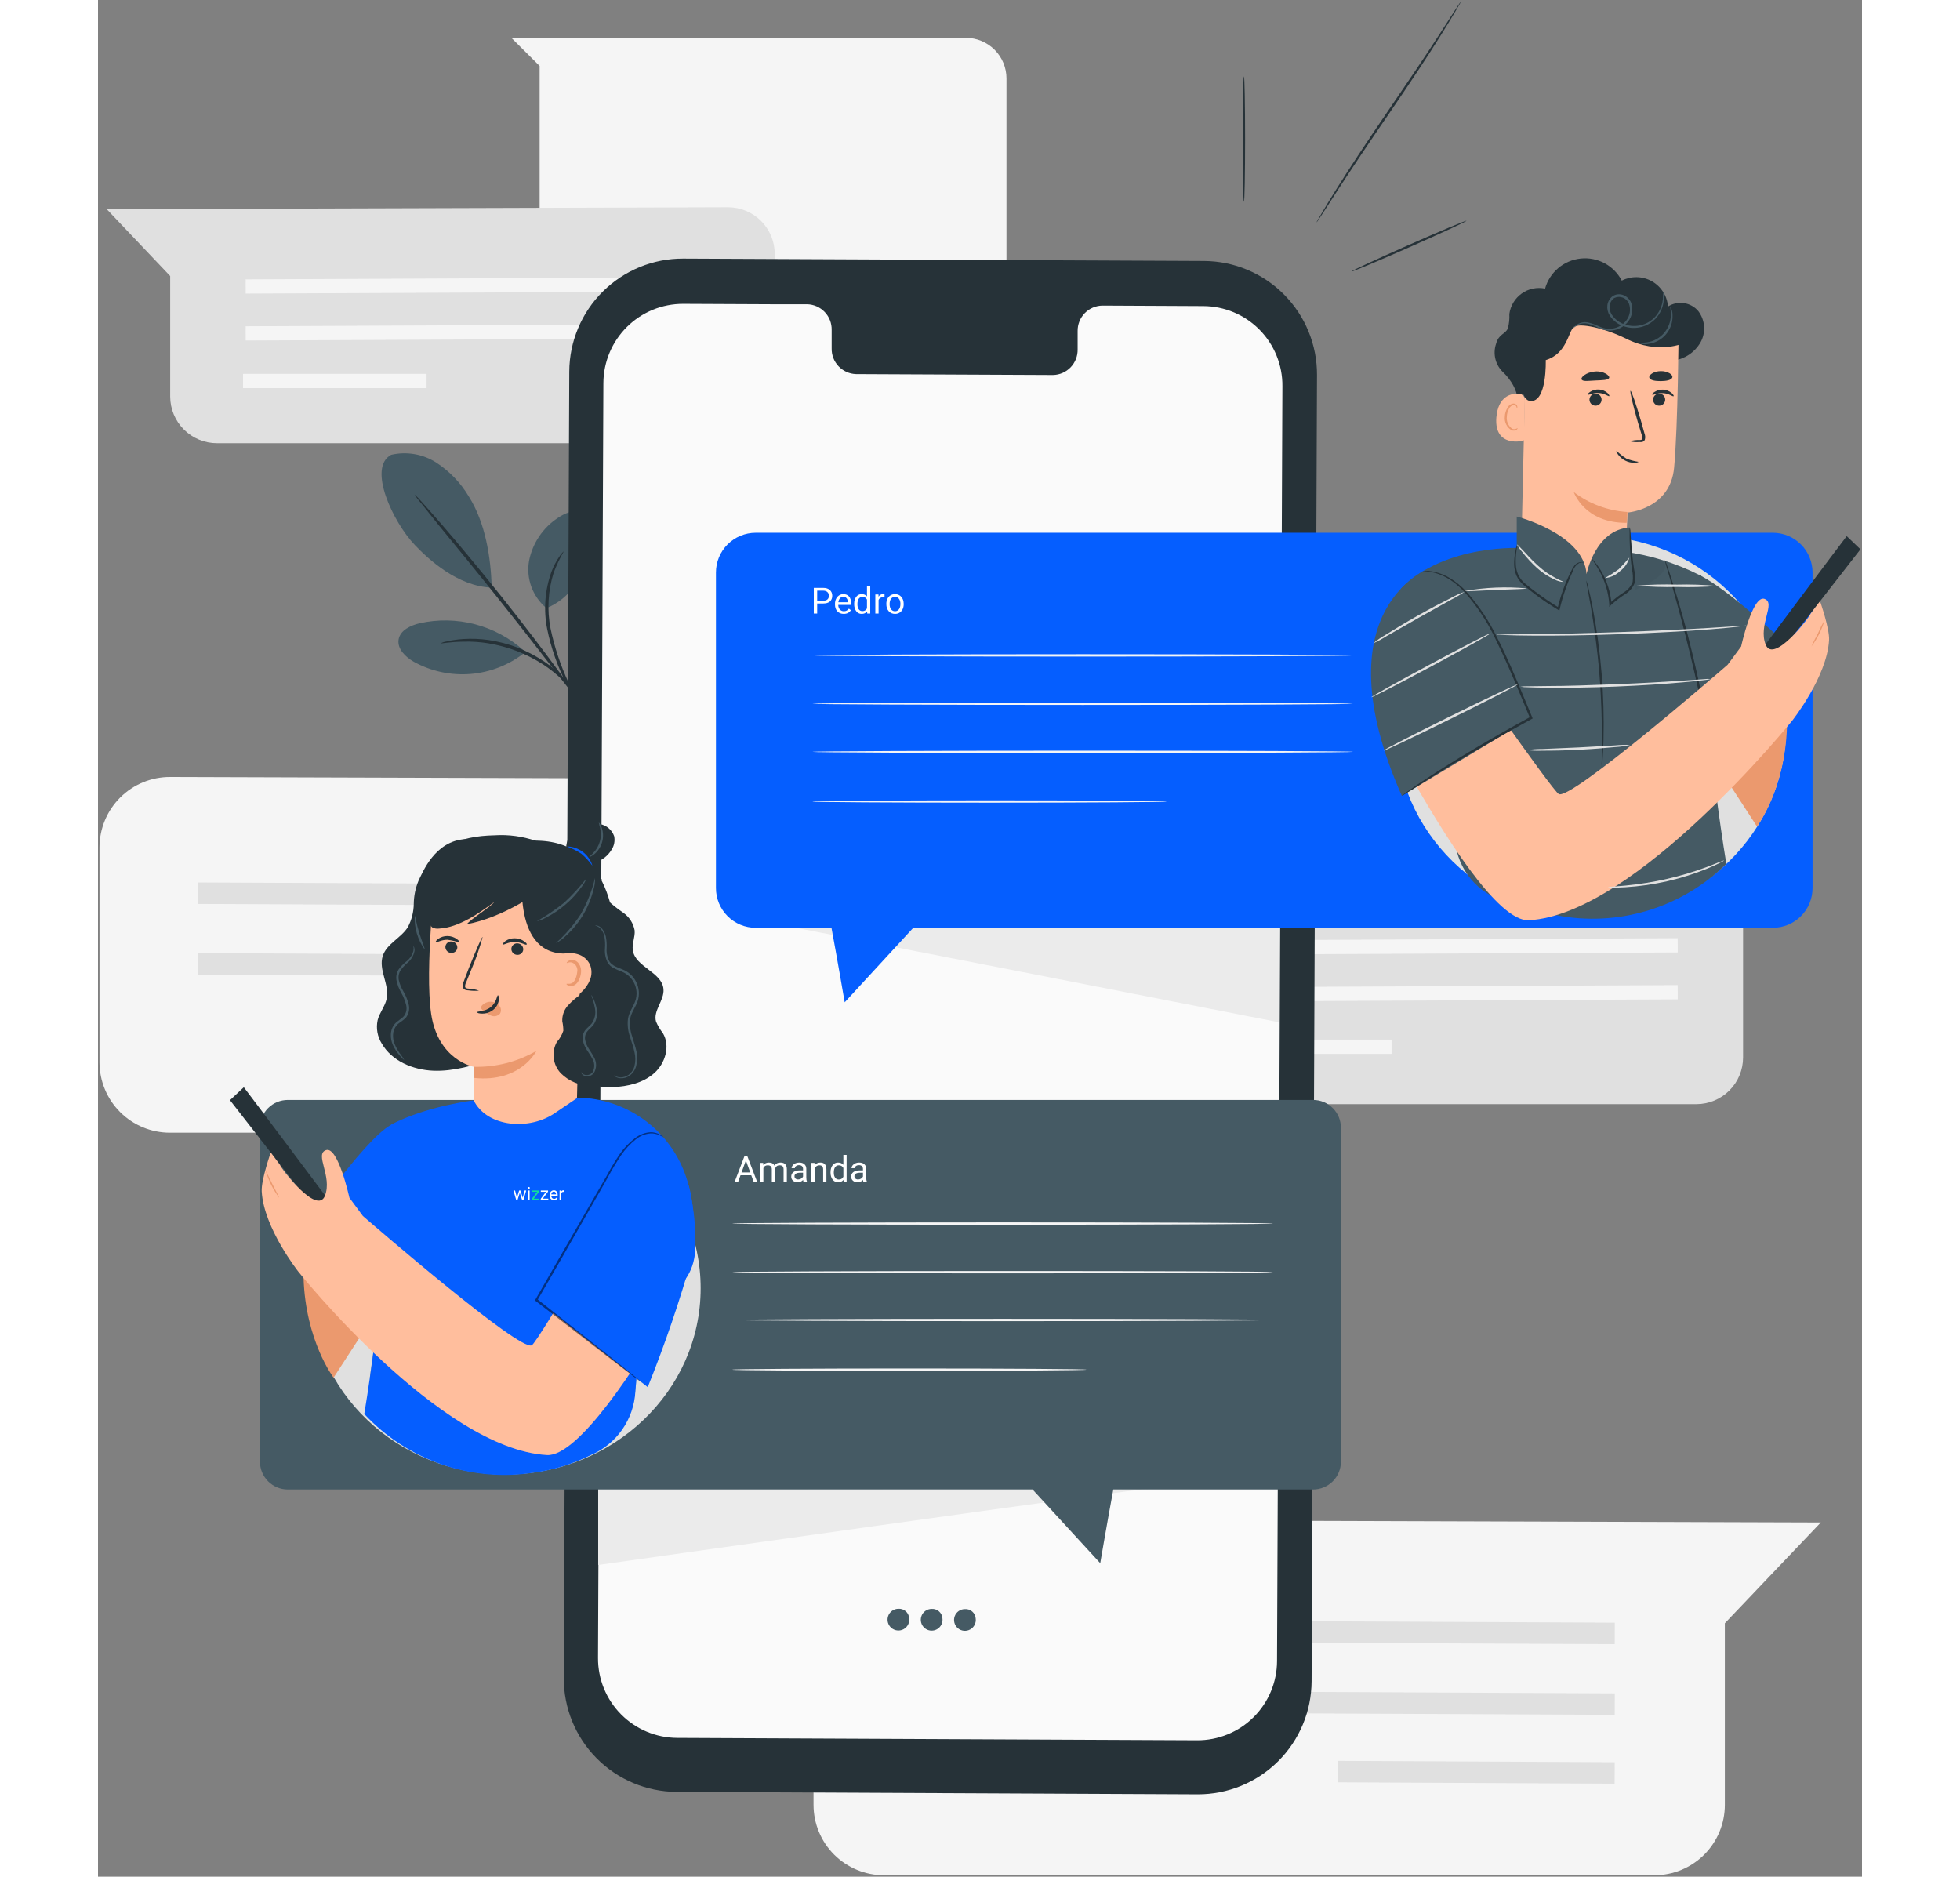 <svg width="188" height="180" viewBox="0 0 188 200" fill="none" xmlns="http://www.w3.org/2000/svg">
<rect x="0" y="0" width="188" height="200" fill="#808080" stroke="none"/>
<path d="M0.159 90.303V113.207C0.159 115.197 0.949 117.106 2.357 118.513C3.765 119.921 5.674 120.712 7.664 120.712H89.793C91.783 120.71 93.691 119.919 95.097 118.512C96.504 117.104 97.294 115.196 97.294 113.207V93.856L107.521 83.115L7.693 82.803C6.705 82.799 5.727 82.99 4.813 83.365C3.899 83.74 3.069 84.292 2.369 84.989C1.669 85.686 1.113 86.514 0.734 87.426C0.355 88.338 0.159 89.315 0.159 90.303V90.303Z" fill="#F5F5F5"/>
<path d="M85.187 96.678L10.665 96.332L10.669 94.043L85.196 94.385L85.187 96.678Z" fill="#E0E0E0"/>
<path d="M85.187 104.212L10.665 103.87L10.669 101.577L85.196 101.923L85.187 104.212Z" fill="#E0E0E0"/>
<path d="M55.705 109.12L55.694 111.409L85.182 111.553L85.193 109.264L55.705 109.12Z" fill="#E0E0E0"/>
<path d="M76.258 169.437V192.341C76.258 194.332 77.049 196.241 78.456 197.648C79.864 199.055 81.773 199.846 83.763 199.846H165.882C167.872 199.845 169.78 199.054 171.187 197.646C172.593 196.239 173.383 194.331 173.383 192.341V172.99L183.61 162.25L83.778 161.937C82.791 161.936 81.814 162.128 80.902 162.504C79.99 162.88 79.161 163.432 78.463 164.129C77.764 164.825 77.21 165.653 76.832 166.564C76.454 167.475 76.258 168.451 76.258 169.437V169.437Z" fill="#F5F5F5"/>
<path d="M161.646 175.216L87.12 174.875L87.124 172.582L161.651 172.928L161.646 175.216Z" fill="#E0E0E0"/>
<path d="M161.646 182.75L87.12 182.409L87.124 180.115L161.651 180.462L161.646 182.75Z" fill="#E0E0E0"/>
<path d="M132.157 187.654L132.146 189.942L161.634 190.087L161.645 187.798L132.157 187.654Z" fill="#E0E0E0"/>
<path d="M44.057 4.034H92.495C93.643 4.034 94.743 4.49 95.555 5.301C96.367 6.112 96.822 7.213 96.822 8.361V32.048C96.822 33.196 96.367 34.296 95.555 35.108C94.743 35.919 93.643 36.375 92.495 36.375H51.395C50.247 36.375 49.146 35.919 48.335 35.108C47.523 34.296 47.067 33.196 47.067 32.048V7.029L44.057 4.034Z" fill="#F5F5F5"/>
<path d="M72.123 27.062V42.255C72.123 43.575 71.599 44.84 70.665 45.773C69.732 46.706 68.466 47.231 67.146 47.231H12.689C12.034 47.233 11.385 47.105 10.779 46.856C10.174 46.607 9.623 46.241 9.159 45.779C8.695 45.317 8.327 44.767 8.075 44.163C7.824 43.558 7.694 42.91 7.693 42.255V29.418L0.933 22.293L67.146 22.087C68.466 22.087 69.732 22.611 70.665 23.544C71.599 24.477 72.123 25.743 72.123 27.062V27.062Z" fill="#E0E0E0"/>
<path d="M15.742 31.288L65.17 31.062L65.165 29.543L15.737 29.774L15.742 31.288Z" fill="#F5F5F5"/>
<path d="M15.742 36.288L65.17 36.058L65.165 34.543L15.737 34.769L15.742 36.288Z" fill="#F5F5F5"/>
<path d="M35.018 39.841H15.458V41.361H35.018V39.841Z" fill="#F5F5F5"/>
<path d="M175.326 97.5V112.692C175.326 114.012 174.801 115.278 173.868 116.211C172.935 117.144 171.669 117.668 170.349 117.668H115.877C114.557 117.668 113.291 117.144 112.357 116.211C111.423 115.278 110.897 114.012 110.896 112.692V99.856L104.116 92.731L170.33 92.524C170.985 92.522 171.634 92.649 172.24 92.899C172.845 93.148 173.396 93.514 173.86 93.976C174.324 94.438 174.692 94.987 174.944 95.592C175.195 96.197 175.325 96.845 175.326 97.5Z" fill="#E0E0E0"/>
<path d="M118.93 101.731L168.363 101.5L168.354 99.981L118.926 100.212L118.93 101.731Z" fill="#F5F5F5"/>
<path d="M118.93 106.726L168.363 106.5L168.354 104.981L118.926 105.207L118.93 106.726Z" fill="#F5F5F5"/>
<path d="M137.86 110.788H118.301V112.308H137.86V110.788Z" fill="#F5F5F5"/>
<path d="M47.784 64.803C47.059 64.198 46.507 63.413 46.183 62.527C45.86 61.64 45.777 60.684 45.942 59.755C46.125 58.831 46.489 57.952 47.014 57.169C47.539 56.387 48.214 55.717 49 55.197C49.717 54.716 50.606 54.312 51.443 54.558C51.826 54.697 52.165 54.937 52.426 55.251C52.686 55.566 52.858 55.943 52.924 56.346C53.045 57.158 52.949 57.987 52.645 58.75C51.731 61.385 50.366 63.769 47.784 64.817" fill="#455A64"/>
<path d="M45.346 69.303C43.865 67.978 42.089 67.025 40.166 66.523C38.242 66.021 36.227 65.985 34.287 66.418C33.325 66.644 32.196 67.163 32.037 68.159C31.878 69.154 32.763 70.005 33.638 70.514C35.485 71.54 37.594 71.996 39.7 71.825C41.806 71.653 43.814 70.863 45.471 69.553" fill="#455A64"/>
<path d="M31.253 48.466C32.07 48.278 32.916 48.255 33.742 48.398C34.568 48.542 35.356 48.85 36.061 49.303C37.477 50.227 38.662 51.464 39.523 52.918C41.264 55.668 41.879 59.37 41.956 62.625C38.34 62.481 35.254 59.639 33.782 58.096C31.445 55.663 28.705 49.851 31.224 48.481" fill="#455A64"/>
<path d="M50.813 74.221C50.484 73.785 50.182 73.329 49.909 72.856C48.973 71.022 48.289 69.07 47.875 67.053C47.467 65.01 47.623 62.894 48.327 60.933C48.547 60.346 48.839 59.788 49.197 59.274C49.319 59.078 49.47 58.901 49.644 58.75C49.227 59.477 48.866 60.236 48.567 61.019C47.958 62.95 47.842 65.003 48.231 66.99C48.65 68.98 49.295 70.916 50.154 72.76" fill="#263238"/>
<path d="M50.846 74.264L48.962 71.837C47.38 69.784 45.182 66.952 42.711 63.856C40.24 60.76 37.975 57.99 36.331 55.99L34.407 53.587C34.154 53.307 33.925 53.006 33.724 52.688C34.008 52.936 34.272 53.206 34.513 53.495C34.994 54.034 35.701 54.817 36.552 55.798C38.249 57.76 40.552 60.51 43.023 63.606C45.495 66.702 47.654 69.562 49.188 71.659C49.957 72.707 50.568 73.582 50.981 74.154" fill="#263238"/>
<path d="M36.542 68.548C36.739 68.451 36.95 68.386 37.167 68.356C37.415 68.288 37.667 68.239 37.922 68.212C38.258 68.156 38.597 68.119 38.937 68.101C39.824 68.045 40.715 68.079 41.596 68.202C42.672 68.362 43.728 68.638 44.745 69.024C45.758 69.429 46.725 69.94 47.63 70.548C48.361 71.052 49.039 71.629 49.654 72.269C49.894 72.511 50.121 72.766 50.332 73.034C50.506 73.228 50.666 73.433 50.813 73.649C51.048 74 51.015 74.163 50.995 74.178C50.527 73.576 50.026 73 49.495 72.452C48.868 71.852 48.189 71.308 47.466 70.827C46.575 70.254 45.63 69.771 44.644 69.385C43.65 69.007 42.62 68.729 41.572 68.553C40.713 68.416 39.844 68.358 38.975 68.38C37.456 68.394 36.542 68.615 36.542 68.548Z" fill="#263238"/>
<path d="M117.195 191.221L61.66 190.962C58.456 190.942 55.391 189.653 53.137 187.376C50.884 185.099 49.626 182.021 49.64 178.817L50.226 39.601C50.24 36.395 51.526 33.326 53.802 31.068C56.077 28.81 59.156 27.547 62.362 27.558L117.897 27.812C121.101 27.834 124.165 29.125 126.418 31.403C128.672 33.68 129.93 36.758 129.917 39.962L129.34 179.173C129.326 182.381 128.039 185.452 125.762 187.711C123.484 189.97 120.403 191.233 117.195 191.221V191.221Z" fill="#263238"/>
<path d="M117.801 32.62L107.03 32.567C106.679 32.574 106.333 32.649 106.011 32.789C105.689 32.929 105.398 33.131 105.154 33.384C104.91 33.637 104.719 33.935 104.59 34.262C104.462 34.589 104.399 34.937 104.405 35.288V37.24C104.411 37.591 104.349 37.94 104.22 38.267C104.092 38.594 103.9 38.892 103.656 39.145C103.412 39.397 103.121 39.6 102.799 39.74C102.477 39.88 102.131 39.955 101.78 39.962L80.792 39.865C80.083 39.845 79.412 39.545 78.924 39.03C78.436 38.516 78.173 37.829 78.191 37.12V35.168C78.209 34.459 77.945 33.771 77.456 33.256C76.967 32.742 76.294 32.442 75.585 32.423H71.801L62.377 32.38C60.129 32.371 57.969 33.255 56.373 34.837C54.776 36.419 53.873 38.57 53.861 40.817L53.289 176.697C53.28 178.943 54.163 181.101 55.745 182.697C57.326 184.293 59.476 185.195 61.723 185.207L117.147 185.462C118.259 185.467 119.362 185.252 120.392 184.831C121.422 184.41 122.358 183.791 123.149 183.008C123.939 182.225 124.567 181.294 124.998 180.268C125.428 179.242 125.652 178.141 125.657 177.029L126.229 41.144C126.238 40.031 126.026 38.926 125.606 37.895C125.187 36.863 124.568 35.924 123.785 35.133C123.002 34.341 122.07 33.711 121.043 33.28C120.016 32.849 118.914 32.625 117.801 32.62Z" fill="#FAFAFA"/>
<path d="M86.451 172.433C86.487 172.667 86.449 172.906 86.344 173.119C86.24 173.331 86.072 173.506 85.865 173.62C85.657 173.735 85.42 173.783 85.184 173.758C84.949 173.733 84.726 173.637 84.547 173.482C84.368 173.327 84.241 173.121 84.182 172.892C84.124 172.662 84.137 172.42 84.221 172.198C84.304 171.977 84.453 171.786 84.648 171.651C84.843 171.517 85.075 171.446 85.312 171.447C85.593 171.43 85.869 171.523 86.082 171.708C86.295 171.892 86.428 172.152 86.451 172.433V172.433Z" fill="#455A64"/>
<path d="M89.995 172.452C90.029 172.686 89.991 172.925 89.885 173.137C89.78 173.349 89.612 173.523 89.404 173.637C89.197 173.75 88.959 173.798 88.724 173.772C88.489 173.747 88.267 173.65 88.088 173.495C87.909 173.339 87.783 173.133 87.725 172.904C87.667 172.674 87.681 172.433 87.764 172.211C87.848 171.99 87.997 171.799 88.192 171.665C88.387 171.531 88.619 171.46 88.855 171.462C89.137 171.444 89.415 171.538 89.628 171.724C89.841 171.909 89.973 172.17 89.995 172.452V172.452Z" fill="#455A64"/>
<path d="M93.538 172.466C93.574 172.701 93.537 172.94 93.432 173.152C93.327 173.365 93.159 173.54 92.952 173.654C92.745 173.768 92.507 173.816 92.272 173.792C92.036 173.767 91.814 173.671 91.635 173.516C91.456 173.361 91.328 173.155 91.27 172.925C91.211 172.696 91.225 172.454 91.308 172.232C91.391 172.01 91.54 171.819 91.735 171.685C91.93 171.551 92.162 171.479 92.399 171.481C92.68 171.462 92.958 171.555 93.171 171.74C93.384 171.924 93.516 172.185 93.538 172.466Z" fill="#455A64"/>
<path d="M70.45 98.125C71.353 98.255 125.83 108.938 125.83 108.938V98.125H70.45Z" fill="#EBEBEB"/>
<path d="M53.308 166.779C53.308 166.779 112.574 158.394 112.055 158.654C111.535 158.913 53.308 158.654 53.308 158.654V166.779Z" fill="#EBEBEB"/>
<path d="M122.128 8.13C122.195 8.13 122.253 11.125 122.253 14.817C122.253 18.51 122.195 21.51 122.128 21.51C122.061 21.51 122.003 18.514 122.003 14.817C122.003 11.12 122.061 8.13 122.128 8.13Z" fill="#263238"/>
<path d="M145.847 23.529C145.875 23.591 143.154 24.851 139.774 26.341C136.394 27.832 133.629 28.995 133.6 28.928C133.571 28.861 136.293 27.606 139.673 26.115C143.053 24.625 145.818 23.462 145.847 23.529Z" fill="#263238"/>
<path d="M145.246 0.173C145.217 0.265 145.175 0.353 145.121 0.433C145.01 0.615 144.875 0.851 144.707 1.139C144.347 1.755 143.813 2.635 143.14 3.712C141.793 5.875 139.856 8.808 137.658 12.01C135.461 15.211 133.509 18.13 132.124 20.264C131.446 21.308 130.893 22.188 130.489 22.793L130.037 23.476C129.989 23.56 129.931 23.637 129.864 23.707C129.9 23.617 129.943 23.53 129.994 23.447C130.105 23.264 130.239 23.029 130.408 22.74C130.763 22.125 131.302 21.25 131.975 20.168C133.321 18.005 135.259 15.072 137.452 11.87C139.644 8.668 141.606 5.769 142.991 3.62L144.625 1.087L145.077 0.404C145.127 0.322 145.183 0.245 145.246 0.173V0.173Z" fill="#263238"/>
<path d="M178.494 56.774H70.094C69.537 56.774 68.986 56.884 68.472 57.097C67.957 57.31 67.49 57.623 67.097 58.016C66.703 58.41 66.391 58.878 66.179 59.392C65.966 59.907 65.857 60.458 65.858 61.014V94.635C65.857 95.191 65.966 95.743 66.179 96.257C66.391 96.771 66.703 97.239 67.097 97.633C67.49 98.027 67.957 98.339 68.472 98.552C68.986 98.765 69.537 98.875 70.094 98.875H78.171C78.82 102.385 79.58 106.813 79.58 106.813L86.889 98.875H178.494C179.051 98.875 179.602 98.765 180.116 98.552C180.631 98.339 181.098 98.027 181.491 97.633C181.885 97.239 182.197 96.771 182.409 96.257C182.622 95.743 182.731 95.191 182.73 94.635V61.014C182.731 60.458 182.622 59.907 182.409 59.392C182.197 58.878 181.885 58.41 181.491 58.016C181.098 57.623 180.631 57.31 180.116 57.097C179.602 56.884 179.051 56.774 178.494 56.774V56.774Z" fill="#055EFF"/>
<path d="M133.768 75C133.768 75.067 120.868 75.125 104.958 75.125C89.047 75.125 76.142 75.067 76.142 75C76.142 74.933 89.043 74.87 104.958 74.87C120.873 74.87 133.768 74.942 133.768 75Z" fill="#F5F5F5"/>
<path d="M133.768 69.846C133.768 69.913 120.868 69.971 104.958 69.971C89.047 69.971 76.142 69.913 76.142 69.846C76.142 69.779 89.043 69.721 104.958 69.721C120.873 69.721 133.768 69.774 133.768 69.846Z" fill="#F5F5F5"/>
<path d="M133.768 80.125C133.768 80.192 120.868 80.25 104.958 80.25C89.047 80.25 76.142 80.192 76.142 80.125C76.142 80.058 89.043 80 104.958 80C120.873 80 133.768 80.053 133.768 80.125Z" fill="#F5F5F5"/>
<path d="M113.887 85.418C113.887 85.486 105.439 85.543 95.014 85.543C84.59 85.543 76.142 85.486 76.142 85.418C76.142 85.351 84.59 85.293 95.014 85.293C105.439 85.293 113.887 85.346 113.887 85.418Z" fill="#F5F5F5"/>
<path d="M129.513 117.221H20.228C19.838 117.221 19.451 117.297 19.091 117.446C18.73 117.595 18.403 117.814 18.127 118.09C17.852 118.366 17.633 118.694 17.485 119.055C17.336 119.416 17.26 119.802 17.261 120.192V155.769C17.261 156.556 17.574 157.31 18.13 157.867C18.687 158.423 19.441 158.736 20.228 158.736H99.602L106.814 166.587C106.814 166.587 107.569 162.173 108.208 158.736H129.499C130.286 158.736 131.04 158.423 131.597 157.867C132.153 157.31 132.465 156.556 132.465 155.769V120.192C132.467 119.803 132.391 119.418 132.244 119.058C132.096 118.698 131.879 118.371 131.605 118.095C131.331 117.819 131.005 117.6 130.646 117.45C130.287 117.3 129.902 117.222 129.513 117.221V117.221Z" fill="#455A64"/>
<path d="M125.229 135.577C125.229 135.644 112.329 135.702 96.414 135.702C80.499 135.702 67.598 135.644 67.598 135.577C67.598 135.51 80.499 135.452 96.414 135.452C112.329 135.452 125.229 135.49 125.229 135.577Z" fill="#F5F5F5"/>
<path d="M125.229 130.394C125.229 130.462 112.329 130.519 96.414 130.519C80.499 130.519 67.598 130.462 67.598 130.394C67.598 130.327 80.499 130.269 96.414 130.269C112.329 130.269 125.229 130.322 125.229 130.394Z" fill="#F5F5F5"/>
<path d="M125.229 140.673C125.229 140.74 112.329 140.798 96.414 140.798C80.499 140.798 67.598 140.74 67.598 140.673C67.598 140.606 80.499 140.548 96.414 140.548C112.329 140.548 125.229 140.606 125.229 140.673Z" fill="#F5F5F5"/>
<path d="M105.347 145.966C105.347 146.038 96.899 146.091 86.475 146.091C76.051 146.091 67.598 146.038 67.598 145.966C67.598 145.894 76.051 145.841 86.475 145.841C96.899 145.841 105.347 145.899 105.347 145.966Z" fill="#F5F5F5"/>
<path d="M151.241 42.514C151.309 41.63 150.52 40.413 149.799 39.712C149.381 39.335 149.082 38.844 148.94 38.3C148.797 37.756 148.817 37.182 148.996 36.649C149.289 35.558 149.982 35.639 150.256 34.995C150.389 34.497 150.443 33.981 150.414 33.466C150.472 33.032 150.618 32.613 150.844 32.237C151.07 31.861 151.371 31.536 151.728 31.281C152.085 31.027 152.491 30.849 152.92 30.758C153.35 30.668 153.793 30.666 154.223 30.755C154.461 29.902 154.951 29.14 155.628 28.569C156.306 27.997 157.139 27.643 158.02 27.551C158.901 27.459 159.79 27.634 160.57 28.054C161.351 28.474 161.987 29.118 162.396 29.904C162.894 29.651 163.447 29.525 164.005 29.536C164.563 29.547 165.11 29.696 165.597 29.968C166.084 30.241 166.497 30.63 166.798 31.1C167.099 31.57 167.28 32.107 167.325 32.663C167.829 32.342 168.433 32.213 169.026 32.301C169.618 32.39 170.158 32.689 170.546 33.144C170.911 33.62 171.128 34.194 171.169 34.792C171.21 35.391 171.074 35.988 170.777 36.51C170.472 37.027 170.055 37.469 169.555 37.802C169.055 38.135 168.487 38.35 167.892 38.433C166.699 38.584 165.489 38.364 164.426 37.803C163.367 37.245 162.405 36.52 161.579 35.654" fill="#263238"/>
<path d="M159.103 97.764C170.598 97.764 179.917 88.664 179.917 77.438C179.917 66.211 170.598 57.111 159.103 57.111C147.607 57.111 138.288 66.211 138.288 77.438C138.288 88.664 147.607 97.764 159.103 97.764Z" fill="#E0E0E0"/>
<path d="M180.004 77.452L177.701 71.548L169.445 76.736L176.802 88.077C176.802 88.077 179.792 84.192 180.004 77.452Z" fill="#EB996E"/>
<path d="M157.228 64.663C158.65 64.672 160.021 64.133 161.056 63.158C162.092 62.183 162.713 60.848 162.791 59.428C162.911 56.981 163.017 54.62 163.017 54.62C163.017 54.62 167.556 54.293 167.974 49.851C168.392 45.409 168.455 35.144 168.455 35.144C165.992 33.852 163.231 33.234 160.452 33.355C157.674 33.476 154.977 34.331 152.636 35.832L152.203 36.106L151.679 59.087C151.674 59.818 151.814 60.543 152.09 61.22C152.367 61.897 152.775 62.513 153.291 63.031C153.807 63.55 154.42 63.961 155.096 64.241C155.772 64.521 156.496 64.665 157.228 64.663V64.663Z" fill="#FFBE9D"/>
<path d="M159.814 41.981C159.934 42.023 160.038 42.099 160.115 42.2C160.191 42.302 160.236 42.423 160.243 42.55C160.251 42.676 160.221 42.802 160.157 42.912C160.094 43.021 159.999 43.11 159.886 43.166C159.772 43.222 159.644 43.243 159.519 43.227C159.393 43.211 159.275 43.159 159.179 43.076C159.083 42.993 159.014 42.883 158.98 42.761C158.946 42.639 158.948 42.51 158.987 42.389C159.043 42.226 159.162 42.091 159.317 42.014C159.472 41.938 159.651 41.926 159.814 41.981V41.981Z" fill="#263238"/>
<path d="M161.074 42.212C160.997 42.284 160.593 41.918 159.959 41.88C159.324 41.841 158.872 42.13 158.809 42.048C158.747 41.966 158.858 41.875 159.059 41.74C159.336 41.566 159.661 41.485 159.987 41.51C160.312 41.532 160.621 41.658 160.867 41.87C161.036 42.034 161.098 42.178 161.074 42.212Z" fill="#263238"/>
<path d="M166.594 41.981C166.714 42.023 166.818 42.099 166.894 42.2C166.971 42.302 167.015 42.423 167.023 42.55C167.031 42.676 167.001 42.802 166.937 42.912C166.873 43.021 166.779 43.11 166.665 43.166C166.552 43.222 166.424 43.243 166.298 43.227C166.172 43.211 166.054 43.159 165.958 43.076C165.863 42.993 165.793 42.883 165.759 42.761C165.725 42.639 165.728 42.51 165.767 42.389C165.823 42.226 165.941 42.091 166.096 42.014C166.251 41.938 166.43 41.926 166.594 41.981V41.981Z" fill="#263238"/>
<path d="M167.921 42.221C167.849 42.298 167.44 41.933 166.805 41.894C166.171 41.856 165.719 42.144 165.656 42.062C165.594 41.981 165.704 41.889 165.911 41.755C166.186 41.58 166.51 41.499 166.834 41.524C167.16 41.547 167.47 41.673 167.719 41.885C167.902 42.048 167.959 42.192 167.921 42.221Z" fill="#263238"/>
<path d="M163.257 47.024C163.585 46.923 163.928 46.879 164.272 46.894C164.435 46.894 164.565 46.865 164.584 46.779C164.607 46.614 164.58 46.447 164.507 46.298C164.382 45.88 164.252 45.457 164.118 45.014C163.589 43.188 163.238 41.688 163.329 41.649C163.421 41.611 163.93 43.091 164.459 44.909C164.584 45.351 164.7 45.779 164.82 46.197C164.907 46.411 164.919 46.648 164.853 46.87C164.824 46.93 164.782 46.983 164.729 47.023C164.677 47.064 164.616 47.092 164.55 47.106C164.458 47.117 164.364 47.117 164.272 47.106C163.931 47.136 163.588 47.109 163.257 47.024Z" fill="#263238"/>
<path d="M162.997 54.562C160.926 54.434 158.939 53.697 157.285 52.442C157.285 52.442 158.406 55.755 162.916 55.716L162.997 54.562Z" fill="#EB996E"/>
<path d="M152.068 42.635C152.072 42.46 152.009 42.291 151.89 42.163C151.772 42.034 151.608 41.957 151.434 41.947C150.597 41.909 149.222 42.212 149.03 44.5C148.78 47.769 151.972 47.014 151.987 46.904C152.001 46.793 152.054 43.909 152.068 42.635Z" fill="#FFBE9D"/>
<path d="M151.304 45.62C151.304 45.62 151.241 45.659 151.14 45.692C151.073 45.721 151 45.735 150.926 45.735C150.853 45.735 150.78 45.721 150.712 45.692C150.509 45.543 150.35 45.342 150.251 45.111C150.152 44.879 150.117 44.625 150.15 44.375C150.162 44.094 150.238 43.82 150.371 43.572C150.412 43.471 150.478 43.381 150.561 43.311C150.645 43.24 150.745 43.191 150.852 43.168C150.919 43.155 150.989 43.166 151.049 43.199C151.109 43.233 151.155 43.287 151.179 43.351C151.217 43.442 151.179 43.51 151.208 43.514C151.237 43.519 151.285 43.466 151.265 43.327C151.254 43.245 151.213 43.17 151.15 43.115C151.066 43.04 150.955 43.001 150.842 43.005C150.703 43.023 150.571 43.076 150.459 43.16C150.347 43.245 150.258 43.357 150.203 43.486C150.038 43.756 149.945 44.064 149.934 44.38C149.896 44.67 149.946 44.966 150.076 45.228C150.206 45.491 150.411 45.709 150.664 45.856C150.751 45.887 150.844 45.899 150.937 45.891C151.029 45.883 151.118 45.854 151.198 45.808C151.289 45.702 151.313 45.63 151.304 45.62Z" fill="#EB996E"/>
<path d="M158.131 40.466C158.295 40.678 158.862 40.582 159.603 40.548C160.343 40.514 160.915 40.519 161.045 40.288C161.175 40.058 160.487 39.505 159.535 39.587C158.583 39.668 157.949 40.25 158.131 40.466Z" fill="#263238"/>
<path d="M165.334 40.25C165.421 40.534 165.964 40.62 166.565 40.615C167.166 40.611 167.705 40.505 167.786 40.216C167.868 39.928 167.306 39.538 166.551 39.548C165.796 39.558 165.243 39.971 165.334 40.25Z" fill="#263238"/>
<path d="M169.065 36.538C169.065 36.538 166.368 37.846 162.863 36.096C160.56 34.947 157.881 34.385 157.29 34.846C156.699 35.308 156.574 37.683 154.295 38.375C154.295 38.375 154.448 42.894 152.645 42.736C150.842 42.577 151.967 35.577 151.967 35.577L156.381 33.423L161.189 32.514L165.724 33.154L169.234 34.115L169.065 36.538Z" fill="#263238"/>
<path d="M138.865 62.731C143.582 57.88 151.881 58.404 151.881 58.404L158.761 63.332L162.661 58.788C165.426 59.165 168.109 59.995 170.604 61.245L170.868 61.327V61.38C173.888 63.019 178.158 66.952 182.23 70.764L177.359 75.284L171.965 80.091C171.977 80.122 171.977 80.157 171.965 80.188C171.912 80.481 172.715 87.062 173.542 92.062C171.194 94.378 168.317 96.087 165.16 97.041C162.004 97.995 158.662 98.166 155.425 97.538C153.218 97.149 152.15 96.615 150.107 96.096C148.634 95.706 147.318 94.871 146.338 93.705C145.358 92.539 144.761 91.099 144.63 89.582V89.582C144.265 85.389 143.986 80.197 143.986 80.197" fill="#455A64"/>
<path d="M166.974 59.639C167.094 59.889 167.194 60.148 167.272 60.413C167.45 60.894 167.685 61.649 167.969 62.558C168.536 64.375 169.262 66.885 169.945 69.736C170.628 72.587 171.142 75.149 171.465 77.024C171.628 77.986 171.748 78.726 171.82 79.255C171.872 79.526 171.902 79.801 171.912 80.077C171.827 79.813 171.764 79.543 171.724 79.269C171.614 78.707 171.469 77.962 171.291 77.058C170.921 75.192 170.383 72.62 169.7 69.793C169.017 66.966 168.325 64.423 167.806 62.611L167.181 60.442C167.093 60.18 167.024 59.911 166.974 59.639V59.639Z" fill="#263238"/>
<path d="M171.402 76.971C171.359 76.918 173.417 75.168 175.999 73.067C178.581 70.966 180.706 69.303 180.749 69.356C180.793 69.409 178.739 71.159 176.157 73.26C173.575 75.361 171.45 77.024 171.402 76.971Z" fill="#263238"/>
<path opacity="0.2" d="M145.092 69.385L140.88 83.264L142.452 84.082L144 80.159C144 80.159 145.577 71.909 145.092 69.385Z" fill="black"/>
<g opacity="0.2">
<path opacity="0.2" d="M166.517 59.649C168.791 60.846 163.089 63.731 160.516 63.654L162.387 58.721C162.387 58.721 165.752 59.245 166.517 59.649Z" fill="black"/>
</g>
<path d="M151.203 58.721V55.043C151.203 55.043 158.382 56.894 158.641 61.188C158.641 61.188 159.555 56.438 163.257 56.212L163.781 62.889L159.454 66.639H155.112L151.655 63.654L151.203 59.019" fill="#455A64"/>
<path d="M160.262 81.793C160.237 81.531 160.237 81.267 160.262 81.005C160.262 80.495 160.262 79.76 160.286 78.851C160.286 77.038 160.233 74.524 160.007 71.769C159.781 69.014 159.415 66.524 159.112 64.736C158.959 63.875 158.829 63.163 158.733 62.62C158.67 62.363 158.632 62.101 158.617 61.837C158.707 62.086 158.778 62.341 158.829 62.601C158.954 63.082 159.112 63.812 159.286 64.707C159.73 67.036 160.051 69.387 160.247 71.75C160.442 74.113 160.509 76.485 160.449 78.856C160.425 79.764 160.391 80.5 160.348 81.01C160.338 81.272 160.309 81.534 160.262 81.793V81.793Z" fill="#263238"/>
<path d="M158.314 59.952C158.171 59.928 158.023 59.941 157.886 59.99C157.534 60.189 157.274 60.519 157.165 60.909C156.572 62.191 156.11 63.529 155.785 64.904L155.747 65.067L155.602 64.981C155.174 64.721 154.732 64.442 154.29 64.144C153.484 63.596 152.707 63.005 151.963 62.375C151.624 62.092 151.353 61.737 151.169 61.337C151.025 60.983 150.943 60.607 150.929 60.226C150.914 59.686 150.968 59.147 151.088 58.62C151.116 58.424 151.17 58.231 151.246 58.048C151.24 58.245 151.219 58.441 151.184 58.635C151.102 59.158 151.076 59.688 151.107 60.216C151.13 60.573 151.216 60.923 151.362 61.25C151.538 61.623 151.796 61.952 152.116 62.212C152.794 62.779 153.583 63.365 154.429 63.942C154.872 64.24 155.304 64.524 155.732 64.784L155.55 64.861C155.871 63.48 156.355 62.142 156.992 60.875C157.09 60.653 157.216 60.445 157.367 60.255C157.485 60.108 157.644 59.999 157.824 59.942C158.189 59.827 158.324 59.947 158.314 59.952Z" fill="#263238"/>
<path d="M163.257 56.212C163.301 56.399 163.323 56.591 163.324 56.784L163.44 58.351C163.493 59.01 163.574 59.793 163.709 60.654C163.825 61.116 163.854 61.595 163.796 62.067C163.614 62.563 163.276 62.986 162.834 63.274C162.272 63.623 161.744 64.024 161.257 64.471L161.065 64.688V64.399C160.977 63.143 160.614 61.922 160.002 60.822C159.545 60 159.17 59.582 159.199 59.558C159.228 59.534 159.314 59.644 159.483 59.841C159.724 60.125 159.943 60.427 160.137 60.745C160.805 61.85 161.205 63.097 161.305 64.385L161.093 64.312C161.587 63.846 162.127 63.431 162.704 63.072C163.095 62.816 163.394 62.442 163.56 62.005C163.61 61.565 163.584 61.119 163.483 60.688C163.363 59.817 163.3 59.024 163.267 58.361C163.233 57.697 163.228 57.159 163.233 56.788C163.217 56.596 163.225 56.402 163.257 56.212V56.212Z" fill="#263238"/>
<path d="M186.37 57.135C186.077 57.476 175.499 71.635 175.499 71.635L176.989 72.481L187.836 58.538L186.37 57.135Z" fill="#263238"/>
<path d="M143.899 68.308C143.899 68.308 155.021 84.317 155.694 84.63C157.011 85.25 172.224 72.106 173.676 70.846C173.878 70.577 174.292 70.014 175.119 68.894C175.119 68.894 176.321 63.404 177.6 63.822C178.879 64.24 176.898 66.615 177.735 68.702C178.571 70.788 182.389 65.817 182.543 65.365L183.528 64.077C183.528 64.077 184.562 67.005 184.49 68.231C184.264 72.149 180.557 76.808 180.557 76.808C180.557 76.808 163.906 97.433 152.501 98.072C149.217 98.255 143.366 88.938 139.476 81.947C138.34 79.906 137.99 77.52 138.492 75.238C138.994 72.957 140.314 70.938 142.202 69.562L143.899 68.308Z" fill="#FFBE9D"/>
<path d="M182.6 68.923C182.813 68.431 183.051 67.949 183.312 67.481C183.526 66.987 183.767 66.506 184.033 66.038C183.73 67.079 183.242 68.056 182.591 68.923H182.6Z" fill="#EB996E"/>
<path d="M142.019 60.495C142.019 60.495 130.081 64.74 138.956 84.812L152.737 76.495L150.775 71.803L142.019 60.495Z" fill="#455A64"/>
<path d="M141.106 60.846C141.59 60.801 142.078 60.842 142.548 60.966C143.098 61.109 143.625 61.331 144.111 61.625C144.753 62.025 145.339 62.51 145.851 63.067C147.153 64.521 148.244 66.151 149.092 67.909C150.102 69.861 151.044 72.087 152.011 74.418C152.299 75.12 152.588 75.808 152.857 76.462L152.9 76.567L152.799 76.62C148.813 78.793 145.342 80.827 142.89 82.351C141.659 83.111 140.683 83.736 140.005 84.168L139.235 84.649C139.147 84.71 139.054 84.763 138.957 84.808C139.033 84.734 139.117 84.668 139.207 84.611C139.375 84.486 139.625 84.303 139.957 84.077C140.611 83.596 141.577 82.971 142.793 82.192C145.226 80.63 148.688 78.562 152.679 76.385L152.621 76.538C152.352 75.885 152.064 75.197 151.775 74.495C150.814 72.163 149.852 69.942 148.89 67.995C148.059 66.257 146.994 64.639 145.726 63.188C145.231 62.635 144.665 62.151 144.044 61.745C143.568 61.447 143.053 61.215 142.515 61.058C142.052 60.947 141.581 60.877 141.106 60.846V60.846Z" fill="#263238"/>
<path d="M166.781 31.087C166.812 31.154 166.831 31.225 166.839 31.298C166.876 31.503 166.889 31.711 166.878 31.918C166.832 32.699 166.507 33.438 165.964 34C165.551 34.412 165.035 34.705 164.47 34.848C163.905 34.991 163.311 34.978 162.752 34.812C162.075 34.633 161.489 34.208 161.108 33.62C160.906 33.296 160.819 32.913 160.863 32.534C160.884 32.336 160.949 32.145 161.051 31.974C161.153 31.803 161.29 31.656 161.454 31.543C161.625 31.436 161.82 31.372 162.021 31.359C162.223 31.346 162.424 31.382 162.608 31.466C162.964 31.617 163.247 31.902 163.396 32.26C163.515 32.593 163.548 32.951 163.493 33.3C163.437 33.65 163.295 33.979 163.079 34.26C162.718 34.727 162.204 35.052 161.627 35.176C161.05 35.301 160.447 35.218 159.925 34.942C159.548 34.745 159.15 34.593 158.737 34.49C158.429 34.421 158.106 34.455 157.819 34.587C157.578 34.716 157.35 34.868 157.136 35.038C157.136 35.038 157.18 34.976 157.276 34.87C157.335 34.804 157.401 34.745 157.473 34.692C157.567 34.614 157.67 34.548 157.781 34.495C158.078 34.347 158.414 34.296 158.742 34.351C159.17 34.444 159.585 34.589 159.978 34.784C160.201 34.882 160.432 34.958 160.67 35.01C160.926 35.057 161.189 35.057 161.444 35.01C162.02 34.918 162.538 34.606 162.887 34.139C163.077 33.891 163.202 33.599 163.251 33.29C163.299 32.981 163.27 32.665 163.166 32.37C163.108 32.221 163.02 32.086 162.907 31.973C162.794 31.86 162.659 31.772 162.51 31.715C162.36 31.658 162.201 31.633 162.041 31.641C161.882 31.65 161.726 31.692 161.584 31.764C161.451 31.86 161.34 31.981 161.257 32.122C161.174 32.263 161.122 32.419 161.103 32.582C161.069 32.906 161.143 33.232 161.315 33.51C161.663 34.047 162.197 34.437 162.815 34.606C163.336 34.766 163.891 34.783 164.422 34.658C164.952 34.532 165.44 34.267 165.834 33.889C166.363 33.363 166.694 32.67 166.772 31.928C166.792 31.648 166.795 31.367 166.781 31.087V31.087Z" fill="#455A64"/>
<path d="M164.18 49.216C164.18 49.245 164.036 49.312 163.772 49.322C163.425 49.327 163.082 49.248 162.773 49.092C162.463 48.937 162.196 48.709 161.993 48.428C161.848 48.207 161.805 48.048 161.834 48.034C162.15 48.353 162.504 48.634 162.887 48.87C163.303 49.037 163.737 49.153 164.18 49.216V49.216Z" fill="#263238"/>
<path d="M167.575 32.692C167.733 32.96 167.813 33.266 167.806 33.577C167.844 34.336 167.587 35.081 167.088 35.655C166.59 36.229 165.889 36.589 165.132 36.659C164.825 36.711 164.51 36.674 164.224 36.553C164.224 36.51 164.575 36.553 165.108 36.481C165.801 36.374 166.434 36.026 166.895 35.498C167.356 34.971 167.615 34.297 167.628 33.596C167.642 33.048 167.532 32.716 167.575 32.692Z" fill="#455A64"/>
<path d="M151.313 72.933C151.342 72.995 148.174 74.625 144.231 76.572C140.288 78.519 137.072 80.053 137.019 79.99C136.966 79.928 140.154 78.298 144.096 76.346C148.039 74.394 151.285 72.87 151.313 72.933Z" fill="#E0E0E0"/>
<path d="M148.424 67.481C148.457 67.538 145.635 69.12 142.12 71.005C138.606 72.889 135.73 74.37 135.701 74.308C135.673 74.245 138.49 72.668 142.005 70.784C145.52 68.899 148.39 67.418 148.424 67.481Z" fill="#E0E0E0"/>
<path d="M145.63 63.072C145.181 63.383 144.711 63.661 144.221 63.904L140.769 65.827L137.336 67.788C136.875 68.082 136.393 68.343 135.894 68.567C136.318 68.22 136.772 67.91 137.25 67.639C138.105 67.096 139.303 66.375 140.649 65.611C141.995 64.846 143.236 64.202 144.145 63.75C144.619 63.482 145.117 63.255 145.63 63.072V63.072Z" fill="#E0E0E0"/>
<path d="M156.194 62.019C155.869 62.004 155.55 61.919 155.261 61.769C154.556 61.453 153.907 61.026 153.338 60.505C152.767 59.984 152.243 59.414 151.77 58.803C151.555 58.567 151.372 58.304 151.227 58.019C151.256 58.019 151.506 58.255 151.905 58.692C152.304 59.13 152.843 59.726 153.506 60.317C154.065 60.825 154.687 61.258 155.357 61.606C155.853 61.88 156.204 61.99 156.194 62.019Z" fill="#E0E0E0"/>
<path d="M163.204 59.423C163.045 60.003 162.694 60.511 162.209 60.865C161.778 61.286 161.217 61.545 160.617 61.601C161.116 61.32 161.597 61.01 162.06 60.673C162.462 60.276 162.844 59.859 163.204 59.423V59.423Z" fill="#E0E0E0"/>
<path d="M175.71 66.659C175.623 66.686 175.532 66.702 175.441 66.707L174.667 66.803C173.994 66.88 173.018 66.971 171.816 67.067C169.412 67.26 166.046 67.447 162.377 67.582C158.709 67.716 155.348 67.76 152.924 67.74C151.717 67.74 150.737 67.707 150.063 67.683L149.285 67.644C149.194 67.644 149.103 67.633 149.015 67.611C149.105 67.599 149.195 67.599 149.285 67.611H150.063L152.924 67.587C155.328 67.562 158.694 67.486 162.368 67.356C166.041 67.226 169.388 67.058 171.801 66.913L174.657 66.731L175.436 66.683C175.526 66.662 175.618 66.654 175.71 66.659V66.659Z" fill="#E0E0E0"/>
<path d="M171.912 72.361C171.652 72.42 171.389 72.462 171.123 72.486C170.609 72.548 169.868 72.625 168.955 72.712C167.123 72.88 164.589 73.053 161.786 73.168C158.983 73.284 156.439 73.308 154.573 73.288C153.655 73.288 152.91 73.26 152.395 73.24C152.128 73.243 151.861 73.222 151.597 73.178C151.862 73.146 152.129 73.133 152.395 73.139L154.573 73.111C156.41 73.111 158.949 73.029 161.747 72.918C164.546 72.808 167.084 72.659 168.916 72.534L171.09 72.385C171.362 72.351 171.638 72.343 171.912 72.361V72.361Z" fill="#E0E0E0"/>
<path d="M163.291 79.389C162.768 79.51 162.235 79.586 161.699 79.615C160.709 79.716 159.343 79.827 157.829 79.904C156.314 79.981 154.944 80.005 153.948 80C153.412 80.025 152.875 80.004 152.343 79.938C152.872 79.857 153.408 79.818 153.944 79.822L157.814 79.654L161.661 79.438C162.202 79.384 162.747 79.368 163.291 79.389V79.389Z" fill="#E0E0E0"/>
<path d="M152.275 62.707C152.275 62.779 150.799 62.793 148.982 62.87C147.164 62.947 145.698 63.048 145.688 62.976C147.862 62.592 150.077 62.501 152.275 62.707V62.707Z" fill="#E0E0E0"/>
<path d="M172.556 62.447C171.136 62.564 169.71 62.599 168.286 62.553C166.86 62.59 165.433 62.544 164.012 62.413C165.433 62.294 166.861 62.257 168.286 62.303C169.711 62.265 171.137 62.313 172.556 62.447V62.447Z" fill="#E0E0E0"/>
<path d="M173.297 91.702C173.161 91.802 173.014 91.886 172.859 91.952C172.571 92.101 172.143 92.298 171.609 92.524C170.207 93.102 168.759 93.563 167.282 93.904C165.804 94.241 164.303 94.458 162.791 94.553C162.214 94.587 161.742 94.596 161.416 94.587C161.254 94.594 161.093 94.583 160.935 94.553C160.935 94.514 161.646 94.486 162.795 94.375C164.292 94.231 165.777 93.992 167.243 93.659C168.713 93.321 170.159 92.886 171.57 92.356C172.614 91.952 173.282 91.663 173.297 91.702Z" fill="#E0E0E0"/>
<path d="M43.413 157.139C54.909 157.139 64.228 148.25 64.228 137.284C64.228 126.318 54.909 117.428 43.413 117.428C31.918 117.428 22.599 126.318 22.599 137.284C22.599 148.25 31.918 157.139 43.413 157.139Z" fill="#E0E0E0"/>
<path d="M39.172 89.423C35.874 89.596 34.576 93.038 34.181 93.808C33.843 94.605 33.663 95.461 33.653 96.327C33.642 97.194 33.425 98.046 33.018 98.812C32.292 99.971 30.763 100.572 30.349 101.875C29.869 103.351 31.085 104.928 30.763 106.442C30.59 107.255 29.998 107.923 29.801 108.726C29.619 109.584 29.78 110.479 30.248 111.221C31.33 113.087 33.58 114.019 35.734 114.106C37.889 114.192 39.995 113.538 42.057 112.904" fill="#263238"/>
<path d="M53.703 93.692C53.576 94.057 53.554 94.45 53.639 94.826C53.724 95.202 53.913 95.547 54.183 95.822C54.737 96.353 55.336 96.836 55.972 97.264C56.29 97.484 56.562 97.763 56.771 98.087C56.981 98.412 57.124 98.774 57.193 99.154C57.256 99.856 56.9 100.558 56.996 101.255C57.246 103.058 60.117 103.596 60.266 105.404C60.372 106.611 59.131 107.721 59.477 108.88C59.664 109.314 59.907 109.723 60.199 110.096C61.016 111.452 60.463 113.317 59.28 114.365C58.097 115.413 56.462 115.784 54.885 115.856C53.558 115.913 52.049 115.697 51.27 114.625C50.553 113.639 50.702 112.303 50.842 111.096C51.51 105.462 51.395 99.769 51.284 94.096" fill="#263238"/>
<path d="M40.043 119.764C40.067 116.803 40.043 113.688 40.043 113.688C40.043 113.688 36.239 113.01 35.504 108.029C34.806 103.274 35.984 93.053 35.984 93.053C41.499 90.875 47.712 91.716 51.573 96.154L50.967 120.192C50.9 122.981 48.443 125.144 45.457 125.048C42.442 124.947 40.019 122.596 40.043 119.764Z" fill="#FFBE9D"/>
<path d="M37.023 100.899C37.019 101.065 37.08 101.227 37.193 101.349C37.306 101.471 37.463 101.544 37.629 101.553C37.71 101.56 37.792 101.551 37.87 101.526C37.948 101.502 38.02 101.462 38.082 101.409C38.144 101.356 38.195 101.292 38.232 101.219C38.269 101.146 38.291 101.067 38.297 100.986C38.3 100.819 38.238 100.657 38.124 100.535C38.01 100.413 37.853 100.34 37.687 100.332C37.606 100.325 37.524 100.334 37.447 100.358C37.369 100.383 37.297 100.423 37.236 100.476C37.174 100.529 37.123 100.593 37.087 100.666C37.05 100.739 37.029 100.818 37.023 100.899V100.899Z" fill="#263238"/>
<path d="M35.999 100.409C36.076 100.49 36.562 100.139 37.249 100.149C38.542 100.337 38.518 100.534 38.509 100.423C38.547 100.389 38.47 100.236 38.249 100.077C37.956 99.866 37.605 99.752 37.244 99.75C36.886 99.746 36.536 99.856 36.244 100.062C36.033 100.221 35.96 100.37 35.999 100.409Z" fill="#263238"/>
<path d="M44.053 101.106C44.049 101.272 44.11 101.433 44.223 101.554C44.336 101.675 44.493 101.747 44.658 101.755C44.74 101.763 44.822 101.754 44.899 101.73C44.977 101.705 45.049 101.665 45.111 101.612C45.173 101.559 45.224 101.494 45.26 101.421C45.296 101.348 45.317 101.269 45.322 101.188C45.326 101.021 45.265 100.86 45.152 100.738C45.039 100.616 44.882 100.542 44.716 100.534C44.635 100.527 44.553 100.537 44.476 100.562C44.398 100.587 44.327 100.628 44.265 100.681C44.203 100.734 44.153 100.799 44.116 100.872C44.08 100.945 44.058 101.024 44.053 101.106V101.106Z" fill="#263238"/>
<path d="M43.158 100.644C43.235 100.731 43.726 100.375 44.408 100.385C45.091 100.394 45.596 100.745 45.673 100.663C45.75 100.582 45.63 100.476 45.413 100.312C45.119 100.102 44.766 99.989 44.404 99.99C44.046 99.984 43.696 100.092 43.403 100.298C43.192 100.481 43.12 100.606 43.158 100.644Z" fill="#263238"/>
<path d="M40.605 105.572C40.247 105.45 39.873 105.377 39.495 105.356C39.321 105.356 39.153 105.298 39.124 105.178C39.114 104.996 39.158 104.816 39.249 104.659L39.783 103.332C40.275 102.204 40.678 101.041 40.99 99.851C40.913 99.822 40.249 101.337 39.504 103.216C39.326 103.697 39.158 104.13 38.994 104.553C38.88 104.763 38.844 105.006 38.894 105.24C38.918 105.303 38.956 105.36 39.007 105.405C39.057 105.45 39.117 105.483 39.182 105.5C39.277 105.529 39.376 105.544 39.475 105.543C39.849 105.6 40.229 105.61 40.605 105.572Z" fill="#263238"/>
<path d="M40.038 113.687C42.38 113.751 44.693 113.163 46.721 111.99C46.721 111.99 45.067 115.389 40.091 114.875L40.038 113.687Z" fill="#EB996E"/>
<path d="M40.87 107.212C41.003 107.049 41.175 106.923 41.37 106.845C41.565 106.766 41.776 106.739 41.985 106.764C42.144 106.778 42.297 106.825 42.437 106.902C42.576 106.979 42.697 107.085 42.793 107.212C42.883 107.328 42.936 107.469 42.943 107.616C42.951 107.763 42.914 107.909 42.836 108.034C42.723 108.155 42.578 108.239 42.417 108.278C42.256 108.316 42.087 108.307 41.932 108.25C41.61 108.131 41.314 107.95 41.062 107.716C40.986 107.66 40.921 107.59 40.87 107.51C40.844 107.472 40.83 107.428 40.83 107.382C40.83 107.337 40.844 107.292 40.87 107.255" fill="#EB996E"/>
<path d="M42.625 106.067C42.509 106.067 42.5 106.808 41.855 107.327C41.211 107.846 40.413 107.76 40.413 107.861C40.413 107.962 40.591 108.01 40.922 108.019C41.36 108.034 41.789 107.891 42.129 107.615C42.455 107.354 42.667 106.977 42.721 106.562C42.754 106.25 42.673 106.062 42.625 106.067Z" fill="#263238"/>
<path d="M49.409 92.606C47.591 95.202 42.769 97.87 39.312 98.49C39.711 97.962 41.831 96.654 42.235 96.125C40.672 97.288 38.432 98.856 36.359 98.957C36.115 98.993 35.865 98.954 35.643 98.846C35.527 98.753 35.434 98.634 35.371 98.499C35.309 98.364 35.278 98.216 35.282 98.067C35.165 96.563 35.213 95.051 35.427 93.558C35.591 92.296 36.233 91.145 37.22 90.341C38.552 89.312 40.451 89.062 42.245 89.019C43.746 88.922 45.251 89.124 46.673 89.615C48.048 90.154 49.226 91.226 49.428 92.5" fill="#263238"/>
<path d="M54.631 104.236C54.858 103.137 55.019 102.026 55.111 100.909C55.261 98.341 54.52 88.889 45.668 89.63L45.307 92.327C45.307 92.327 43.942 101.553 49.669 101.62C50.053 103.68 51.06 105.573 52.553 107.043C52.553 107.043 54.054 107 54.592 104.236" fill="#263238"/>
<path d="M49.683 101.62C50.218 101.515 50.771 101.557 51.284 101.74C51.798 101.934 52.214 102.323 52.443 102.822C52.642 103.332 52.642 103.899 52.443 104.409C52.237 104.914 51.922 105.367 51.52 105.736C51.255 106.02 50.925 106.236 50.558 106.365C50.373 106.429 50.175 106.446 49.982 106.414C49.789 106.382 49.607 106.303 49.452 106.183" fill="#FFBE9D"/>
<path d="M49.938 104.851C49.875 104.851 50.106 105.192 50.592 105.067C50.722 105.026 50.843 104.959 50.947 104.869C51.052 104.78 51.137 104.671 51.197 104.548C51.348 104.278 51.443 103.98 51.476 103.673C51.522 103.337 51.446 102.996 51.26 102.712C51.185 102.593 51.083 102.493 50.963 102.421C50.843 102.348 50.708 102.304 50.568 102.293C50.087 102.293 49.909 102.62 49.962 102.63C50.015 102.639 50.197 102.495 50.524 102.577C50.724 102.655 50.89 102.802 50.989 102.992C51.089 103.182 51.117 103.402 51.068 103.611C51.005 104.159 50.789 104.659 50.495 104.779C50.202 104.899 49.971 104.808 49.938 104.851Z" fill="#EB996E"/>
<path d="M50.649 91.635C51.336 92.024 52.147 92.129 52.91 91.928C53.673 91.727 54.327 91.235 54.732 90.558C55.012 90.133 55.112 89.614 55.011 89.115C54.897 88.79 54.7 88.499 54.439 88.273C54.179 88.047 53.863 87.893 53.525 87.827C53.041 87.701 52.533 87.695 52.047 87.812C51.56 87.929 51.11 88.163 50.736 88.495C50.37 88.838 50.108 89.277 49.981 89.761C49.853 90.246 49.865 90.757 50.015 91.236C50.185 91.706 50.497 92.111 50.908 92.395C51.319 92.68 51.809 92.829 52.308 92.822" fill="#263238"/>
<path d="M51.448 105.981C50.941 106.317 50.479 106.716 50.072 107.168C49.666 107.628 49.454 108.228 49.481 108.841C49.556 109.173 49.593 109.511 49.592 109.851C49.445 110.296 49.208 110.705 48.895 111.053C48.604 111.585 48.491 112.196 48.571 112.797C48.652 113.398 48.922 113.957 49.342 114.394C50.215 115.252 51.392 115.729 52.616 115.721C53.32 115.781 54.025 115.613 54.626 115.24C55.453 114.663 55.77 113.577 55.794 112.563" fill="#263238"/>
<path d="M52.053 93.62C51.931 93.948 51.756 94.253 51.534 94.524C51.045 95.215 50.472 95.841 49.827 96.389C49.187 96.944 48.482 97.417 47.726 97.798C47.427 97.973 47.103 98.102 46.764 98.178C47.786 97.597 48.76 96.936 49.678 96.202C50.536 95.405 51.33 94.541 52.053 93.62V93.62Z" fill="#455A64"/>
<path d="M52.972 93.567C52.985 93.979 52.932 94.389 52.813 94.784C52.576 95.746 52.197 96.668 51.688 97.519C51.176 98.368 50.539 99.134 49.798 99.793C49.505 100.082 49.167 100.323 48.798 100.505C49.826 99.592 50.725 98.544 51.472 97.389C52.145 96.19 52.649 94.904 52.972 93.567V93.567Z" fill="#455A64"/>
<path d="M33.754 97.596C33.826 97.596 33.922 98.423 34.234 99.409C34.547 100.394 34.879 101.149 34.811 101.183C34.067 100.139 33.695 98.876 33.754 97.596V97.596Z" fill="#455A64"/>
<path d="M54.962 114.587C55.18 114.73 55.433 114.811 55.693 114.822C55.996 114.818 56.29 114.724 56.539 114.553C56.859 114.318 57.086 113.977 57.179 113.591C57.294 113.117 57.294 112.623 57.179 112.149C57.078 111.625 56.876 111.087 56.698 110.495C56.48 109.879 56.406 109.221 56.482 108.572C56.592 107.87 57.049 107.298 57.27 106.649C57.375 106.339 57.416 106.012 57.392 105.685C57.369 105.359 57.28 105.041 57.131 104.75C56.857 104.198 56.388 103.768 55.813 103.543C55.532 103.438 55.255 103.318 54.986 103.183C54.718 103.05 54.49 102.848 54.328 102.596C54.089 102.129 53.986 101.604 54.03 101.082C54.062 100.674 54.046 100.264 53.981 99.861C53.929 99.56 53.805 99.277 53.621 99.034C53.455 98.831 53.227 98.689 52.972 98.63C53.041 98.613 53.114 98.613 53.183 98.63C53.383 98.682 53.562 98.792 53.698 98.947C53.902 99.198 54.047 99.493 54.121 99.808C54.203 100.221 54.232 100.642 54.208 101.063C54.174 101.548 54.277 102.032 54.506 102.462C54.775 102.904 55.333 103.087 55.9 103.312C56.528 103.552 57.043 104.019 57.342 104.62C57.507 104.94 57.607 105.29 57.635 105.649C57.663 106.008 57.619 106.37 57.506 106.712C57.256 107.399 56.813 107.947 56.717 108.577C56.644 109.195 56.712 109.821 56.914 110.409C57.083 110.986 57.28 111.538 57.395 112.082C57.503 112.591 57.488 113.118 57.352 113.62C57.238 114.043 56.977 114.411 56.616 114.659C56.341 114.838 56.017 114.926 55.688 114.909C55.483 114.899 55.283 114.835 55.111 114.721C55.053 114.687 55.002 114.641 54.962 114.587V114.587Z" fill="#455A64"/>
<path d="M51.491 114.245C51.491 114.245 51.553 114.399 51.784 114.51C51.946 114.577 52.125 114.588 52.294 114.542C52.463 114.496 52.612 114.395 52.717 114.255C52.841 114.02 52.899 113.757 52.886 113.492C52.872 113.227 52.787 112.971 52.64 112.75C52.366 112.207 51.823 111.673 51.678 110.88C51.639 110.687 51.642 110.487 51.688 110.295C51.734 110.104 51.821 109.924 51.943 109.769C52.178 109.481 52.457 109.288 52.635 109.053C52.943 108.603 53.064 108.051 52.972 107.514C52.912 107.143 52.821 106.778 52.698 106.423C52.642 106.294 52.603 106.158 52.582 106.019C52.582 106.019 52.674 106.144 52.784 106.389C52.952 106.739 53.073 107.109 53.145 107.49C53.206 107.78 53.21 108.08 53.154 108.371C53.099 108.663 52.986 108.94 52.823 109.187C52.616 109.466 52.342 109.668 52.14 109.923C52.039 110.051 51.967 110.2 51.93 110.358C51.892 110.517 51.89 110.682 51.924 110.841C52.039 111.529 52.549 112.053 52.842 112.644C53 112.903 53.084 113.2 53.084 113.502C53.084 113.805 53 114.102 52.842 114.361C52.769 114.455 52.677 114.534 52.572 114.591C52.467 114.648 52.351 114.683 52.231 114.692C52.056 114.713 51.878 114.68 51.722 114.596C51.481 114.423 51.481 114.24 51.491 114.245Z" fill="#455A64"/>
<path d="M32.643 112.981C32.495 112.868 32.363 112.737 32.248 112.591C31.905 112.216 31.623 111.789 31.412 111.327C31.27 110.996 31.201 110.639 31.21 110.279C31.212 109.852 31.362 109.44 31.633 109.111C31.931 108.769 32.364 108.587 32.624 108.264C32.749 108.088 32.833 107.884 32.867 107.67C32.901 107.455 32.885 107.236 32.821 107.029C32.703 106.584 32.527 106.157 32.297 105.76C32.071 105.366 31.909 104.939 31.816 104.495C31.738 104.075 31.826 103.641 32.061 103.284C32.271 102.999 32.517 102.742 32.792 102.519C33.19 102.231 33.479 101.818 33.614 101.346C33.647 101.171 33.647 100.992 33.614 100.817C33.614 100.817 33.653 100.856 33.686 100.942C33.734 101.076 33.749 101.22 33.729 101.361C33.625 101.871 33.342 102.328 32.931 102.649C32.678 102.871 32.45 103.121 32.253 103.394C32.054 103.71 31.985 104.091 32.061 104.457C32.16 104.875 32.322 105.275 32.542 105.644C32.785 106.06 32.971 106.506 33.095 106.971C33.166 107.215 33.18 107.471 33.137 107.721C33.094 107.971 32.994 108.208 32.845 108.413C32.518 108.798 32.085 108.966 31.835 109.26C31.592 109.544 31.454 109.904 31.446 110.279C31.431 110.607 31.485 110.934 31.604 111.24C31.793 111.697 32.046 112.124 32.354 112.51C32.465 112.657 32.562 112.815 32.643 112.981Z" fill="#455A64"/>
<path d="M52.693 92.26C52.349 91.793 51.956 91.366 51.52 90.986C51.035 90.67 50.518 90.409 49.976 90.207C50.588 90.216 51.181 90.421 51.67 90.79C52.158 91.159 52.517 91.674 52.693 92.26V92.26Z" fill="#055EFF"/>
<path d="M53.371 87.659C53.4 87.659 53.558 87.832 53.688 88.202C53.854 88.695 53.87 89.225 53.732 89.727C53.594 90.228 53.309 90.676 52.914 91.014C52.606 91.269 52.376 91.346 52.361 91.322C52.347 91.298 52.539 91.159 52.789 90.889C53.122 90.546 53.363 90.124 53.491 89.663C53.619 89.202 53.629 88.716 53.52 88.25C53.453 88.058 53.403 87.86 53.371 87.659V87.659Z" fill="#455A64"/>
<path opacity="0.3" d="M28.969 146.798C28.969 146.798 40.918 158.144 48.019 156.087C55.121 154.029 57.217 148.707 57.217 148.707L57.391 146.784L56.679 146.303L29.33 144.12L28.969 146.798Z" fill="black"/>
<path d="M21.906 136.173L24.209 130.288L32.465 135.476L25.108 146.817C25.108 146.817 22.118 142.913 21.906 136.173Z" fill="#EB996E"/>
<path d="M31.22 119.856C35.066 117.846 40.038 117.269 40.038 117.269C41.48 120.154 46.034 120.524 48.789 118.553L51.116 116.981C51.437 116.976 51.758 116.99 52.078 117.024C54.731 117.273 57.235 118.371 59.216 120.153C61.198 121.936 62.552 124.31 63.079 126.923C63.538 128.973 63.733 131.073 63.66 133.173C63.358 138.428 57.919 138.904 57.919 138.904C57.919 138.904 57.641 144.091 57.27 148.288C57.191 149.75 56.703 151.161 55.862 152.36C55.022 153.559 53.862 154.498 52.515 155.072C50.611 156.025 48.562 156.656 46.452 156.942C43.158 157.458 39.788 157.158 36.636 156.068C33.485 154.978 30.65 153.132 28.378 150.692C29.205 145.692 29.994 139.216 29.936 138.923C29.926 138.892 29.926 138.858 29.936 138.827L24.546 134.043L21.488 131.476C21.488 131.476 28.219 121.524 31.21 119.889" fill="#055EFF"/>
<path d="M15.54 115.865C15.829 116.207 26.402 130.341 26.402 130.341L24.916 131.188L14.064 117.245L15.54 115.865Z" fill="#263238"/>
<path d="M56.799 125.962C56.799 125.962 46.885 143.063 46.221 143.375C44.899 143.995 29.686 130.846 28.234 129.591C28.037 129.322 27.623 128.76 26.791 127.639C26.791 127.639 25.594 122.144 24.31 122.567C23.026 122.99 25.012 125.361 24.18 127.447C23.349 129.534 19.526 124.562 19.372 124.111L18.411 122.822C18.411 122.822 17.377 125.75 17.449 126.976C17.67 130.894 21.377 135.553 21.377 135.553C21.377 135.553 36.446 154.428 47.851 155.067C51.135 155.255 57.41 145.798 61.314 138.808C63.67 134.587 62.574 130.303 58.669 127.452L56.799 125.962Z" fill="#FFBE9D"/>
<path d="M19.31 127.644C18.659 126.777 18.17 125.8 17.867 124.76C17.906 124.76 18.189 125.409 18.588 126.202C18.988 126.995 19.343 127.625 19.31 127.644Z" fill="#EB996E"/>
<path d="M56.333 121.183C55.943 121.418 46.716 138.534 46.716 138.534L58.588 147.827C60.402 143.319 61.975 138.718 63.3 134.043C63.742 132.365 63.516 127.88 62.891 126.149C62.007 123.692 60.67 124.303 58.665 122.865L56.333 121.183Z" fill="#055EFF"/>
<g opacity="0.7">
<path opacity="0.7" d="M60.232 121.183C60.232 121.183 60.117 121.115 59.895 121.005C59.573 120.841 59.213 120.766 58.852 120.788C58.283 120.842 57.743 121.067 57.304 121.433C56.716 121.903 56.201 122.457 55.775 123.077C55.252 123.853 54.771 124.655 54.332 125.481C53.852 126.351 53.303 127.284 52.746 128.264C51.625 130.221 50.39 132.375 49.101 134.635C48.308 136.005 47.543 137.337 46.822 138.587L46.793 138.433L54.823 144.779L57.155 146.649L57.77 147.159C57.846 147.214 57.915 147.277 57.977 147.346C57.895 147.303 57.818 147.251 57.746 147.192L57.102 146.712L54.727 144.894L46.644 138.644L46.558 138.577L46.639 138.462C47.361 137.212 48.125 135.88 48.909 134.505C50.207 132.25 51.447 130.106 52.573 128.149L54.179 125.375C54.617 124.549 55.098 123.746 55.621 122.971C56.067 122.334 56.609 121.77 57.227 121.298C57.692 120.928 58.259 120.706 58.852 120.663C59.228 120.65 59.601 120.745 59.924 120.937C60.008 120.984 60.089 121.037 60.165 121.096C60.213 121.154 60.237 121.178 60.232 121.183Z" fill="black"/>
</g>
<g clip-path="url(#clip0)">
<path d="M76.647 64.314V65.385H76.287V62.65H77.295C77.595 62.65 77.829 62.727 77.998 62.879C78.168 63.032 78.253 63.234 78.253 63.486C78.253 63.751 78.17 63.956 78.003 64.1C77.838 64.243 77.601 64.314 77.292 64.314H76.647ZM76.647 64.019H77.295C77.488 64.019 77.636 63.974 77.739 63.884C77.841 63.793 77.893 63.661 77.893 63.49C77.893 63.327 77.841 63.197 77.739 63.099C77.636 63.001 77.495 62.951 77.316 62.947H76.647V64.019ZM79.476 65.422C79.201 65.422 78.976 65.332 78.803 65.152C78.631 64.97 78.544 64.728 78.544 64.425V64.361C78.544 64.159 78.582 63.98 78.659 63.822C78.737 63.663 78.844 63.539 78.982 63.45C79.121 63.36 79.271 63.315 79.433 63.315C79.697 63.315 79.902 63.402 80.049 63.576C80.195 63.75 80.269 63.999 80.269 64.323V64.468H78.892C78.897 64.668 78.955 64.831 79.067 64.955C79.179 65.077 79.322 65.139 79.495 65.139C79.617 65.139 79.721 65.114 79.806 65.064C79.892 65.013 79.966 64.947 80.03 64.864L80.242 65.03C80.072 65.291 79.817 65.422 79.476 65.422ZM79.433 63.6C79.293 63.6 79.175 63.652 79.08 63.755C78.984 63.856 78.926 63.999 78.903 64.183H79.921V64.156C79.911 63.98 79.864 63.843 79.778 63.747C79.693 63.649 79.578 63.6 79.433 63.6ZM80.588 64.352C80.588 64.04 80.662 63.79 80.809 63.6C80.957 63.41 81.151 63.315 81.39 63.315C81.628 63.315 81.816 63.396 81.955 63.559V62.5H82.303V65.385H81.983L81.966 65.167C81.827 65.337 81.634 65.422 81.386 65.422C81.151 65.422 80.958 65.326 80.809 65.133C80.662 64.94 80.588 64.689 80.588 64.378V64.352ZM80.935 64.391C80.935 64.621 80.983 64.802 81.078 64.932C81.173 65.062 81.305 65.127 81.472 65.127C81.693 65.127 81.854 65.028 81.955 64.831V63.897C81.851 63.706 81.692 63.61 81.476 63.61C81.306 63.61 81.173 63.676 81.078 63.807C80.983 63.939 80.935 64.133 80.935 64.391ZM83.826 63.664C83.773 63.656 83.716 63.651 83.655 63.651C83.427 63.651 83.272 63.748 83.191 63.942V65.385H82.844V63.353H83.182L83.187 63.587C83.301 63.406 83.463 63.315 83.672 63.315C83.739 63.315 83.791 63.324 83.826 63.341V63.664ZM84.017 64.35C84.017 64.151 84.056 63.972 84.134 63.813C84.213 63.654 84.322 63.531 84.461 63.445C84.601 63.358 84.761 63.315 84.94 63.315C85.216 63.315 85.44 63.411 85.61 63.602C85.782 63.794 85.867 64.049 85.867 64.367V64.391C85.867 64.589 85.829 64.767 85.753 64.924C85.678 65.081 85.569 65.203 85.428 65.291C85.288 65.378 85.126 65.422 84.943 65.422C84.668 65.422 84.444 65.326 84.273 65.135C84.103 64.943 84.017 64.69 84.017 64.374V64.35ZM84.367 64.391C84.367 64.617 84.419 64.797 84.523 64.934C84.628 65.07 84.768 65.139 84.943 65.139C85.12 65.139 85.26 65.07 85.364 64.932C85.468 64.793 85.52 64.599 85.52 64.35C85.52 64.127 85.467 63.947 85.36 63.809C85.255 63.67 85.115 63.6 84.94 63.6C84.768 63.6 84.63 63.669 84.525 63.805C84.419 63.942 84.367 64.137 84.367 64.391Z" fill="white"/>
</g>
<g clip-path="url(#clip1)">
<path d="M69.622 125.248H68.477L68.219 125.962H67.847L68.892 123.227H69.207L70.253 125.962H69.883L69.622 125.248ZM68.585 124.951H69.515L69.049 123.672L68.585 124.951ZM70.894 123.93L70.903 124.155C71.052 123.98 71.253 123.892 71.506 123.892C71.79 123.892 71.984 124.001 72.087 124.219C72.154 124.121 72.242 124.042 72.349 123.982C72.458 123.922 72.587 123.892 72.734 123.892C73.18 123.892 73.407 124.128 73.414 124.6V125.962H73.067V124.621C73.067 124.475 73.034 124.367 72.967 124.296C72.901 124.223 72.79 124.187 72.633 124.187C72.504 124.187 72.397 124.226 72.312 124.303C72.227 124.38 72.177 124.483 72.163 124.613V125.962H71.814V124.63C71.814 124.335 71.669 124.187 71.38 124.187C71.152 124.187 70.996 124.284 70.913 124.478V125.962H70.565V123.93H70.894ZM75.195 125.962C75.175 125.921 75.159 125.85 75.146 125.747C74.984 125.915 74.792 125.999 74.568 125.999C74.367 125.999 74.203 125.943 74.074 125.83C73.946 125.716 73.882 125.572 73.882 125.398C73.882 125.187 73.962 125.023 74.123 124.906C74.284 124.788 74.511 124.73 74.802 124.73H75.14V124.57C75.14 124.449 75.104 124.352 75.031 124.281C74.959 124.208 74.852 124.172 74.71 124.172C74.586 124.172 74.483 124.203 74.399 124.266C74.315 124.328 74.273 124.404 74.273 124.493H73.923C73.923 124.392 73.959 124.294 74.031 124.2C74.103 124.105 74.201 124.03 74.323 123.975C74.447 123.92 74.583 123.892 74.731 123.892C74.965 123.892 75.149 123.951 75.281 124.069C75.414 124.185 75.483 124.346 75.488 124.551V125.486C75.488 125.673 75.512 125.821 75.559 125.932V125.962H75.195ZM74.618 125.697C74.727 125.697 74.831 125.669 74.928 125.612C75.026 125.556 75.097 125.483 75.14 125.393V124.976H74.868C74.442 124.976 74.23 125.1 74.23 125.349C74.23 125.458 74.266 125.543 74.338 125.605C74.411 125.666 74.504 125.697 74.618 125.697ZM76.361 123.93L76.373 124.185C76.528 123.99 76.731 123.892 76.981 123.892C77.411 123.892 77.627 124.134 77.631 124.619V125.962H77.284V124.617C77.282 124.47 77.248 124.362 77.182 124.292C77.117 124.222 77.015 124.187 76.876 124.187C76.763 124.187 76.664 124.217 76.579 124.277C76.494 124.337 76.428 124.416 76.38 124.514V125.962H76.033V123.93H76.361ZM78.07 124.929C78.07 124.617 78.144 124.366 78.292 124.177C78.44 123.987 78.633 123.892 78.872 123.892C79.11 123.892 79.299 123.973 79.438 124.136V123.077H79.785V125.962H79.466L79.449 125.744C79.31 125.914 79.117 125.999 78.869 125.999C78.633 125.999 78.441 125.903 78.292 125.71C78.144 125.517 78.07 125.265 78.07 124.955V124.929ZM78.418 124.968C78.418 125.198 78.466 125.379 78.561 125.509C78.656 125.639 78.787 125.704 78.955 125.704C79.175 125.704 79.336 125.605 79.438 125.408V124.474C79.334 124.283 79.174 124.187 78.959 124.187C78.788 124.187 78.656 124.253 78.561 124.384C78.466 124.515 78.418 124.71 78.418 124.968ZM81.581 125.962C81.561 125.921 81.544 125.85 81.532 125.747C81.37 125.915 81.178 125.999 80.954 125.999C80.753 125.999 80.588 125.943 80.46 125.83C80.332 125.716 80.268 125.572 80.268 125.398C80.268 125.187 80.348 125.023 80.508 124.906C80.67 124.788 80.897 124.73 81.188 124.73H81.526V124.57C81.526 124.449 81.49 124.352 81.417 124.281C81.345 124.208 81.238 124.172 81.096 124.172C80.972 124.172 80.868 124.203 80.784 124.266C80.701 124.328 80.659 124.404 80.659 124.493H80.309C80.309 124.392 80.345 124.294 80.416 124.2C80.489 124.105 80.587 124.03 80.709 123.975C80.833 123.92 80.969 123.892 81.117 123.892C81.351 123.892 81.534 123.951 81.667 124.069C81.8 124.185 81.869 124.346 81.874 124.551V125.486C81.874 125.673 81.897 125.821 81.945 125.932V125.962H81.581ZM81.004 125.697C81.113 125.697 81.216 125.669 81.314 125.612C81.412 125.556 81.483 125.483 81.526 125.393V124.976H81.254C80.828 124.976 80.615 125.1 80.615 125.349C80.615 125.458 80.652 125.543 80.724 125.605C80.797 125.666 80.89 125.697 81.004 125.697Z" fill="white"/>
</g>
<g clip-path="url(#clip2)">
<path d="M45.266 127.645L45.461 126.868H45.635L45.339 127.884H45.198L44.951 127.114L44.711 127.884H44.57L44.275 126.868H44.448L44.648 127.629L44.885 126.868H45.025L45.266 127.645ZM46.001 127.884H45.828V126.868H46.001V127.884ZM45.813 126.599C45.813 126.571 45.822 126.547 45.839 126.527C45.856 126.508 45.882 126.498 45.916 126.498C45.95 126.498 45.975 126.508 45.993 126.527C46.01 126.547 46.019 126.571 46.019 126.599C46.019 126.627 46.01 126.65 45.993 126.669C45.975 126.688 45.95 126.697 45.916 126.697C45.882 126.697 45.856 126.688 45.839 126.669C45.822 126.65 45.813 126.627 45.813 126.599ZM47.398 127.742H47.992V127.884H47.185V127.757L47.746 127.012H47.194V126.868H47.964V126.991L47.398 127.742ZM48.595 127.903C48.457 127.903 48.345 127.858 48.259 127.768C48.172 127.677 48.129 127.556 48.129 127.404V127.372C48.129 127.272 48.148 127.182 48.187 127.103C48.225 127.023 48.279 126.961 48.348 126.917C48.418 126.872 48.493 126.849 48.574 126.849C48.706 126.849 48.808 126.893 48.882 126.98C48.955 127.067 48.991 127.192 48.991 127.354V127.426H48.303C48.306 127.526 48.335 127.607 48.39 127.669C48.447 127.731 48.518 127.761 48.605 127.761C48.666 127.761 48.718 127.749 48.76 127.724C48.803 127.699 48.84 127.665 48.872 127.624L48.978 127.707C48.893 127.838 48.765 127.903 48.595 127.903ZM48.574 126.992C48.503 126.992 48.445 127.018 48.397 127.069C48.349 127.12 48.32 127.191 48.309 127.283H48.818V127.27C48.813 127.182 48.789 127.114 48.746 127.065C48.704 127.017 48.646 126.992 48.574 126.992ZM49.684 127.024C49.658 127.02 49.63 127.018 49.599 127.018C49.485 127.018 49.408 127.066 49.367 127.163V127.884H49.193V126.868H49.362L49.365 126.986C49.422 126.895 49.503 126.849 49.608 126.849C49.641 126.849 49.667 126.854 49.684 126.863V127.024Z" fill="white"/>
<path d="M46.444 127.743H47.039V127.885H46.232V127.757L46.793 127.012H46.24V126.869H47.01V126.992L46.444 127.743Z" fill="#11DE9A"/>
</g>
<defs>
<clipPath id="clip0">
<rect x="75.969" y="62.5" width="10.097" height="3.365" fill="white"/>
</clipPath>
<clipPath id="clip1">
<rect x="67.795" y="123.077" width="14.425" height="3.365" fill="white"/>
</clipPath>
<clipPath id="clip2">
<rect x="44.235" y="126.442" width="5.77" height="1.923" fill="white"/>
</clipPath>
</defs>
</svg>
